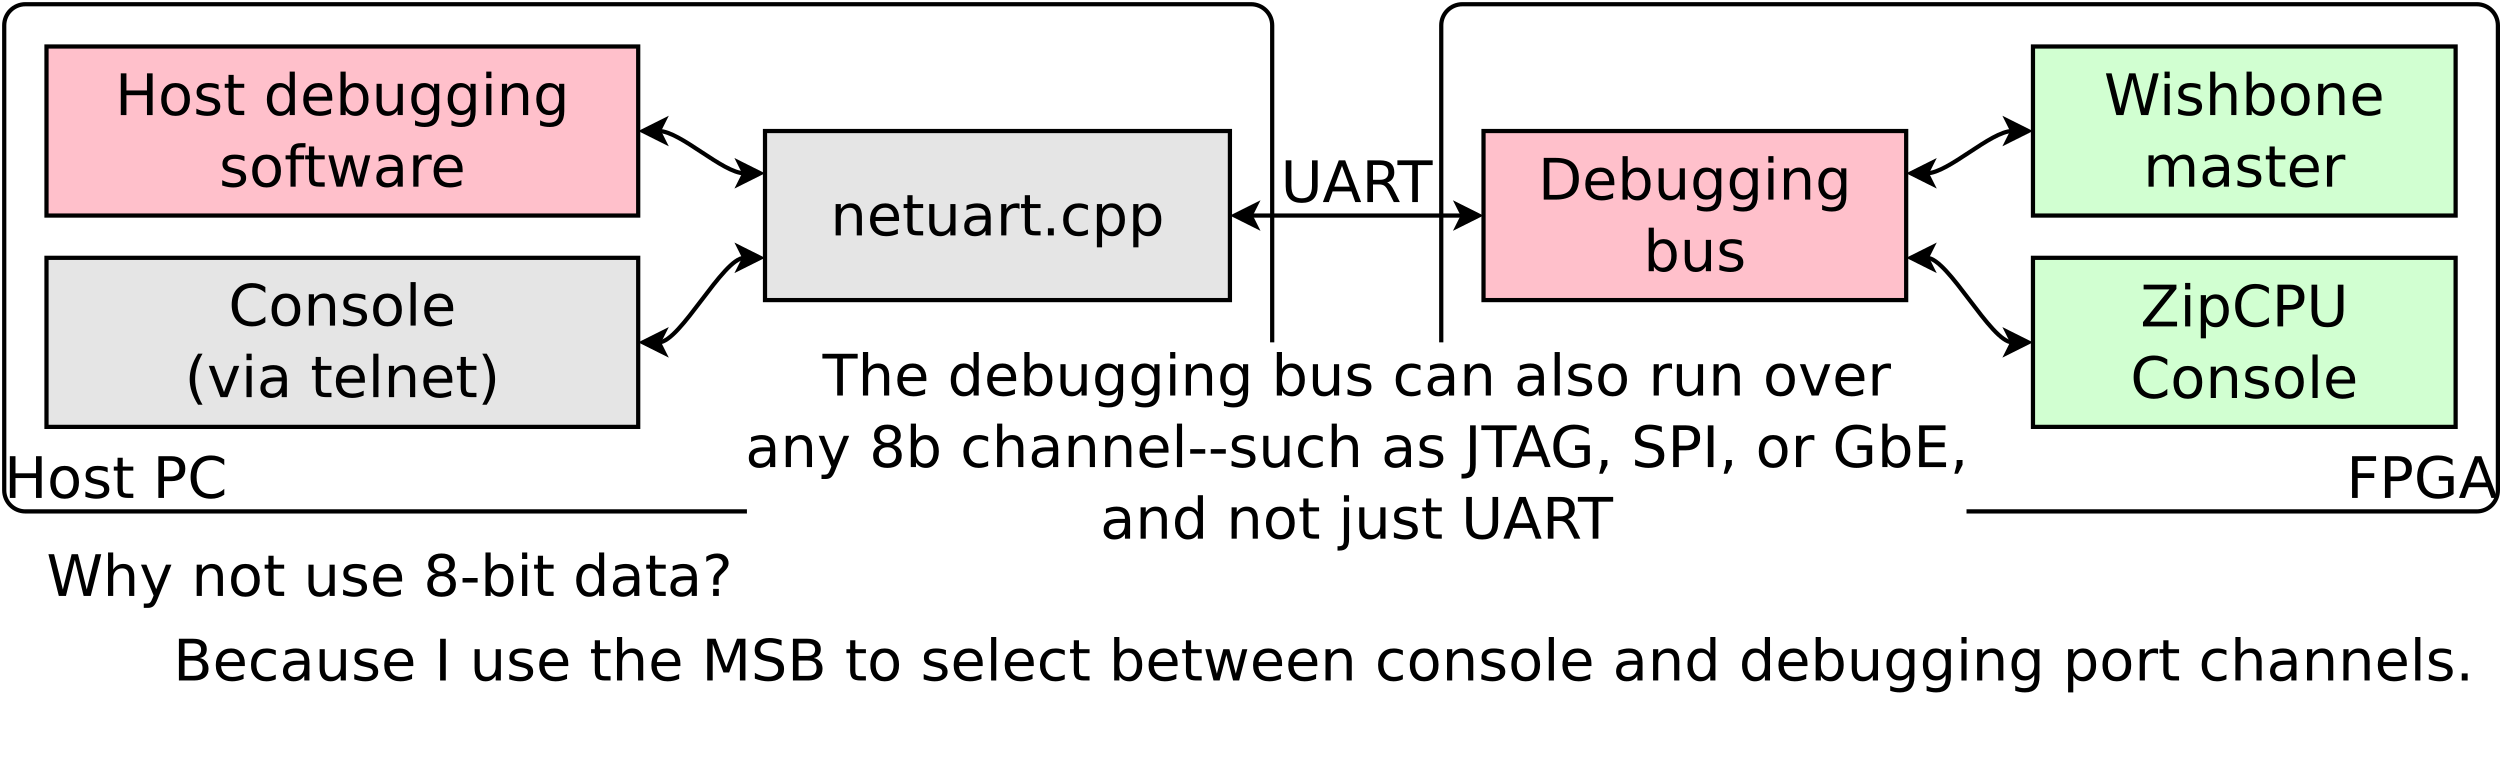 <?xml version="1.0" encoding="UTF-8"?>
<svg xmlns="http://www.w3.org/2000/svg" xmlns:xlink="http://www.w3.org/1999/xlink" width="1183pt" height="363pt" viewBox="0 0 1183 363" version="1.1">
<defs>
<g>
<symbol overflow="visible" id="glyph0-0">
<path style="stroke:none;" d="M 1.344 4.781 L 1.344 -19.109 L 14.891 -19.109 L 14.891 4.781 Z M 2.875 3.281 L 13.391 3.281 L 13.391 -17.578 L 2.875 -17.578 Z M 2.875 3.281 "/>
</symbol>
<symbol overflow="visible" id="glyph0-1">
<path style="stroke:none;" d="M 2.656 -19.75 L 5.328 -19.75 L 5.328 -11.656 L 15.047 -11.656 L 15.047 -19.75 L 17.719 -19.75 L 17.719 0 L 15.047 0 L 15.047 -9.406 L 5.328 -9.406 L 5.328 0 L 2.656 0 Z M 2.656 -19.75 "/>
</symbol>
<symbol overflow="visible" id="glyph0-2">
<path style="stroke:none;" d="M 8.297 -13.109 C 6.992 -13.109 5.961 -12.598 5.203 -11.578 C 4.441 -10.555 4.062 -9.16 4.062 -7.391 C 4.062 -5.617 4.438 -4.223 5.188 -3.203 C 5.945 -2.191 6.984 -1.688 8.297 -1.688 C 9.586 -1.688 10.613 -2.195 11.375 -3.219 C 12.133 -4.238 12.516 -5.629 12.516 -7.391 C 12.516 -9.148 12.133 -10.539 11.375 -11.562 C 10.613 -12.594 9.586 -13.109 8.297 -13.109 Z M 8.297 -15.172 C 10.41 -15.172 12.07 -14.484 13.281 -13.109 C 14.488 -11.734 15.094 -9.828 15.094 -7.391 C 15.094 -4.961 14.488 -3.055 13.281 -1.672 C 12.07 -0.297 10.41 0.391 8.297 0.391 C 6.172 0.391 4.504 -0.297 3.297 -1.672 C 2.098 -3.055 1.5 -4.961 1.5 -7.391 C 1.5 -9.828 2.098 -11.734 3.297 -13.109 C 4.504 -14.484 6.172 -15.172 8.297 -15.172 Z M 8.297 -15.172 "/>
</symbol>
<symbol overflow="visible" id="glyph0-3">
<path style="stroke:none;" d="M 12 -14.375 L 12 -12.078 C 11.312 -12.43 10.598 -12.695 9.859 -12.875 C 9.117 -13.051 8.348 -13.141 7.547 -13.141 C 6.336 -13.141 5.43 -12.953 4.828 -12.578 C 4.223 -12.211 3.922 -11.66 3.922 -10.922 C 3.922 -10.348 4.133 -9.898 4.562 -9.578 C 5 -9.266 5.875 -8.961 7.188 -8.672 L 8.016 -8.484 C 9.742 -8.109 10.973 -7.582 11.703 -6.906 C 12.43 -6.238 12.797 -5.301 12.797 -4.094 C 12.797 -2.719 12.25 -1.625 11.156 -0.812 C 10.07 -0.008 8.578 0.391 6.672 0.391 C 5.879 0.391 5.051 0.312 4.188 0.156 C 3.32 0 2.414 -0.234 1.469 -0.547 L 1.469 -3.062 C 2.363 -2.594 3.25 -2.238 4.125 -2 C 5 -1.77 5.863 -1.656 6.719 -1.656 C 7.863 -1.656 8.742 -1.848 9.359 -2.234 C 9.984 -2.629 10.297 -3.188 10.297 -3.906 C 10.297 -4.562 10.07 -5.066 9.625 -5.422 C 9.176 -5.773 8.195 -6.113 6.688 -6.438 L 5.844 -6.641 C 4.332 -6.961 3.242 -7.453 2.578 -8.109 C 1.91 -8.766 1.578 -9.664 1.578 -10.812 C 1.578 -12.207 2.066 -13.281 3.047 -14.031 C 4.035 -14.789 5.441 -15.172 7.266 -15.172 C 8.16 -15.172 9.004 -15.102 9.797 -14.969 C 10.598 -14.844 11.332 -14.645 12 -14.375 Z M 12 -14.375 "/>
</symbol>
<symbol overflow="visible" id="glyph0-4">
<path style="stroke:none;" d="M 4.969 -19.031 L 4.969 -14.812 L 9.969 -14.812 L 9.969 -12.922 L 4.969 -12.922 L 4.969 -4.875 C 4.969 -3.664 5.129 -2.891 5.453 -2.547 C 5.785 -2.203 6.457 -2.031 7.469 -2.031 L 9.969 -2.031 L 9.969 0 L 7.469 0 C 5.594 0 4.297 -0.348 3.578 -1.047 C 2.867 -1.754 2.516 -3.031 2.516 -4.875 L 2.516 -12.922 L 0.734 -12.922 L 0.734 -14.812 L 2.516 -14.812 L 2.516 -19.031 Z M 4.969 -19.031 "/>
</symbol>
<symbol overflow="visible" id="glyph0-5">
<path style="stroke:none;" d=""/>
</symbol>
<symbol overflow="visible" id="glyph0-6">
<path style="stroke:none;" d="M 12.297 -12.562 L 12.297 -20.578 L 14.734 -20.578 L 14.734 0 L 12.297 0 L 12.297 -2.219 C 11.785 -1.344 11.141 -0.688 10.359 -0.25 C 9.578 0.176 8.641 0.391 7.547 0.391 C 5.766 0.391 4.312 -0.32 3.188 -1.75 C 2.062 -3.188 1.5 -5.066 1.5 -7.391 C 1.5 -9.723 2.062 -11.602 3.188 -13.031 C 4.312 -14.457 5.766 -15.172 7.547 -15.172 C 8.641 -15.172 9.578 -14.957 10.359 -14.531 C 11.141 -14.102 11.785 -13.445 12.297 -12.562 Z M 4.016 -7.391 C 4.016 -5.598 4.379 -4.191 5.109 -3.172 C 5.848 -2.16 6.863 -1.656 8.156 -1.656 C 9.438 -1.656 10.445 -2.16 11.188 -3.172 C 11.926 -4.191 12.297 -5.598 12.297 -7.391 C 12.297 -9.18 11.926 -10.586 11.188 -11.609 C 10.445 -12.629 9.438 -13.141 8.156 -13.141 C 6.863 -13.141 5.848 -12.629 5.109 -11.609 C 4.379 -10.586 4.016 -9.18 4.016 -7.391 Z M 4.016 -7.391 "/>
</symbol>
<symbol overflow="visible" id="glyph0-7">
<path style="stroke:none;" d="M 15.234 -8.016 L 15.234 -6.828 L 4.031 -6.828 C 4.133 -5.148 4.641 -3.875 5.547 -3 C 6.453 -2.125 7.711 -1.688 9.328 -1.688 C 10.266 -1.688 11.172 -1.801 12.047 -2.031 C 12.922 -2.258 13.789 -2.602 14.656 -3.062 L 14.656 -0.75 C 13.781 -0.383 12.883 -0.102 11.969 0.094 C 11.051 0.289 10.125 0.391 9.188 0.391 C 6.82 0.391 4.945 -0.297 3.562 -1.672 C 2.188 -3.055 1.5 -4.922 1.5 -7.266 C 1.5 -9.691 2.148 -11.613 3.453 -13.031 C 4.766 -14.457 6.535 -15.172 8.766 -15.172 C 10.754 -15.172 12.328 -14.531 13.484 -13.25 C 14.648 -11.969 15.234 -10.223 15.234 -8.016 Z M 12.797 -8.734 C 12.773 -10.066 12.398 -11.129 11.672 -11.922 C 10.941 -12.711 9.977 -13.109 8.781 -13.109 C 7.426 -13.109 6.336 -12.723 5.516 -11.953 C 4.703 -11.191 4.234 -10.113 4.109 -8.719 Z M 12.797 -8.734 "/>
</symbol>
<symbol overflow="visible" id="glyph0-8">
<path style="stroke:none;" d="M 13.188 -7.391 C 13.188 -9.18 12.816 -10.586 12.078 -11.609 C 11.348 -12.629 10.336 -13.141 9.047 -13.141 C 7.766 -13.141 6.754 -12.629 6.016 -11.609 C 5.273 -10.586 4.906 -9.18 4.906 -7.391 C 4.906 -5.598 5.273 -4.191 6.016 -3.172 C 6.754 -2.16 7.766 -1.656 9.047 -1.656 C 10.336 -1.656 11.348 -2.16 12.078 -3.172 C 12.816 -4.191 13.188 -5.598 13.188 -7.391 Z M 4.906 -12.562 C 5.414 -13.445 6.062 -14.102 6.844 -14.531 C 7.625 -14.957 8.555 -15.172 9.641 -15.172 C 11.441 -15.172 12.906 -14.457 14.031 -13.031 C 15.156 -11.602 15.719 -9.723 15.719 -7.391 C 15.719 -5.066 15.156 -3.188 14.031 -1.75 C 12.906 -0.32 11.441 0.391 9.641 0.391 C 8.555 0.391 7.625 0.176 6.844 -0.25 C 6.062 -0.688 5.414 -1.344 4.906 -2.219 L 4.906 0 L 2.453 0 L 2.453 -20.578 L 4.906 -20.578 Z M 4.906 -12.562 "/>
</symbol>
<symbol overflow="visible" id="glyph0-9">
<path style="stroke:none;" d="M 2.297 -5.844 L 2.297 -14.812 L 4.734 -14.812 L 4.734 -5.938 C 4.734 -4.539 5.004 -3.488 5.547 -2.781 C 6.098 -2.082 6.922 -1.734 8.016 -1.734 C 9.328 -1.734 10.363 -2.148 11.125 -2.984 C 11.895 -3.828 12.281 -4.973 12.281 -6.422 L 12.281 -14.812 L 14.719 -14.812 L 14.719 0 L 12.281 0 L 12.281 -2.281 C 11.688 -1.375 11 -0.703 10.219 -0.266 C 9.438 0.172 8.531 0.391 7.5 0.391 C 5.801 0.391 4.508 -0.141 3.625 -1.203 C 2.738 -2.266 2.297 -3.812 2.297 -5.844 Z M 8.422 -15.172 Z M 8.422 -15.172 "/>
</symbol>
<symbol overflow="visible" id="glyph0-10">
<path style="stroke:none;" d="M 12.297 -7.578 C 12.297 -9.336 11.93 -10.703 11.203 -11.672 C 10.484 -12.648 9.469 -13.141 8.156 -13.141 C 6.844 -13.141 5.82 -12.648 5.094 -11.672 C 4.375 -10.703 4.016 -9.336 4.016 -7.578 C 4.016 -5.828 4.375 -4.461 5.094 -3.484 C 5.82 -2.516 6.844 -2.031 8.156 -2.031 C 9.469 -2.031 10.484 -2.516 11.203 -3.484 C 11.93 -4.461 12.297 -5.828 12.297 -7.578 Z M 14.734 -1.844 C 14.734 0.676 14.172 2.551 13.047 3.781 C 11.93 5.02 10.219 5.641 7.906 5.641 C 7.051 5.641 6.242 5.57 5.484 5.438 C 4.734 5.312 4 5.117 3.281 4.859 L 3.281 2.484 C 4 2.867 4.703 3.156 5.391 3.344 C 6.086 3.531 6.801 3.625 7.531 3.625 C 9.125 3.625 10.316 3.207 11.109 2.375 C 11.898 1.539 12.297 0.281 12.297 -1.406 L 12.297 -2.609 C 11.797 -1.734 11.148 -1.078 10.359 -0.641 C 9.578 -0.211 8.641 0 7.547 0 C 5.734 0 4.27 -0.691 3.156 -2.078 C 2.051 -3.461 1.5 -5.297 1.5 -7.578 C 1.5 -9.867 2.051 -11.707 3.156 -13.094 C 4.27 -14.477 5.734 -15.172 7.547 -15.172 C 8.641 -15.172 9.578 -14.953 10.359 -14.516 C 11.148 -14.086 11.797 -13.438 12.297 -12.562 L 12.297 -14.812 L 14.734 -14.812 Z M 14.734 -1.844 "/>
</symbol>
<symbol overflow="visible" id="glyph0-11">
<path style="stroke:none;" d="M 2.547 -14.812 L 4.984 -14.812 L 4.984 0 L 2.547 0 Z M 2.547 -20.578 L 4.984 -20.578 L 4.984 -17.5 L 2.547 -17.5 Z M 2.547 -20.578 "/>
</symbol>
<symbol overflow="visible" id="glyph0-12">
<path style="stroke:none;" d="M 14.875 -8.938 L 14.875 0 L 12.438 0 L 12.438 -8.859 C 12.438 -10.266 12.16 -11.316 11.609 -12.016 C 11.066 -12.711 10.25 -13.062 9.156 -13.062 C 7.844 -13.062 6.805 -12.641 6.047 -11.797 C 5.285 -10.961 4.906 -9.82 4.906 -8.375 L 4.906 0 L 2.453 0 L 2.453 -14.812 L 4.906 -14.812 L 4.906 -12.516 C 5.488 -13.398 6.176 -14.062 6.969 -14.5 C 7.758 -14.945 8.672 -15.172 9.703 -15.172 C 11.398 -15.172 12.688 -14.645 13.562 -13.594 C 14.438 -12.539 14.875 -10.988 14.875 -8.938 Z M 14.875 -8.938 "/>
</symbol>
<symbol overflow="visible" id="glyph0-13">
<path style="stroke:none;" d="M 10.047 -20.578 L 10.047 -18.562 L 7.719 -18.562 C 6.852 -18.562 6.25 -18.383 5.906 -18.031 C 5.562 -17.676 5.391 -17.039 5.391 -16.125 L 5.391 -14.812 L 9.406 -14.812 L 9.406 -12.922 L 5.391 -12.922 L 5.391 0 L 2.953 0 L 2.953 -12.922 L 0.625 -12.922 L 0.625 -14.812 L 2.953 -14.812 L 2.953 -15.844 C 2.953 -17.5 3.332 -18.703 4.094 -19.453 C 4.863 -20.203 6.082 -20.578 7.75 -20.578 Z M 10.047 -20.578 "/>
</symbol>
<symbol overflow="visible" id="glyph0-14">
<path style="stroke:none;" d="M 1.141 -14.812 L 3.578 -14.812 L 6.609 -3.25 L 9.641 -14.812 L 12.516 -14.812 L 15.562 -3.25 L 18.594 -14.812 L 21.016 -14.812 L 17.141 0 L 14.281 0 L 11.094 -12.141 L 7.891 0 L 5.016 0 Z M 1.141 -14.812 "/>
</symbol>
<symbol overflow="visible" id="glyph0-15">
<path style="stroke:none;" d="M 9.281 -7.453 C 7.32 -7.453 5.961 -7.223 5.203 -6.766 C 4.441 -6.316 4.062 -5.551 4.062 -4.469 C 4.062 -3.602 4.344 -2.914 4.906 -2.406 C 5.477 -1.906 6.254 -1.656 7.234 -1.656 C 8.586 -1.656 9.672 -2.133 10.484 -3.094 C 11.297 -4.051 11.703 -5.32 11.703 -6.906 L 11.703 -7.453 Z M 14.141 -8.453 L 14.141 0 L 11.703 0 L 11.703 -2.25 C 11.148 -1.352 10.457 -0.688 9.625 -0.25 C 8.801 0.176 7.789 0.391 6.594 0.391 C 5.07 0.391 3.863 -0.035 2.969 -0.891 C 2.07 -1.742 1.625 -2.883 1.625 -4.312 C 1.625 -5.977 2.18 -7.234 3.297 -8.078 C 4.41 -8.93 6.078 -9.359 8.297 -9.359 L 11.703 -9.359 L 11.703 -9.594 C 11.703 -10.707 11.332 -11.57 10.594 -12.188 C 9.863 -12.801 8.832 -13.109 7.5 -13.109 C 6.656 -13.109 5.832 -13.004 5.031 -12.797 C 4.227 -12.598 3.457 -12.297 2.719 -11.891 L 2.719 -14.141 C 3.602 -14.484 4.461 -14.738 5.297 -14.906 C 6.141 -15.082 6.957 -15.172 7.75 -15.172 C 9.895 -15.172 11.492 -14.613 12.547 -13.5 C 13.609 -12.395 14.141 -10.711 14.141 -8.453 Z M 14.141 -8.453 "/>
</symbol>
<symbol overflow="visible" id="glyph0-16">
<path style="stroke:none;" d="M 11.141 -12.547 C 10.867 -12.703 10.57 -12.816 10.25 -12.891 C 9.926 -12.961 9.57 -13 9.188 -13 C 7.812 -13 6.754 -12.551 6.016 -11.656 C 5.273 -10.758 4.906 -9.477 4.906 -7.812 L 4.906 0 L 2.453 0 L 2.453 -14.812 L 4.906 -14.812 L 4.906 -12.516 C 5.414 -13.41 6.082 -14.078 6.906 -14.516 C 7.727 -14.953 8.723 -15.172 9.891 -15.172 C 10.055 -15.172 10.238 -15.16 10.438 -15.141 C 10.645 -15.117 10.875 -15.086 11.125 -15.047 Z M 11.141 -12.547 "/>
</symbol>
<symbol overflow="visible" id="glyph0-17">
<path style="stroke:none;" d="M 17.453 -18.234 L 17.453 -15.406 C 16.547 -16.25 15.582 -16.875 14.562 -17.281 C 13.551 -17.695 12.473 -17.906 11.328 -17.906 C 9.066 -17.906 7.336 -17.211 6.141 -15.828 C 4.941 -14.453 4.344 -12.461 4.344 -9.859 C 4.344 -7.254 4.941 -5.258 6.141 -3.875 C 7.336 -2.5 9.066 -1.812 11.328 -1.812 C 12.473 -1.812 13.551 -2.02 14.562 -2.438 C 15.582 -2.852 16.547 -3.477 17.453 -4.312 L 17.453 -1.516 C 16.516 -0.879 15.52 -0.398 14.469 -0.078 C 13.426 0.234 12.328 0.391 11.172 0.391 C 8.18 0.391 5.82 -0.523 4.094 -2.359 C 2.375 -4.191 1.516 -6.691 1.516 -9.859 C 1.516 -13.035 2.375 -15.535 4.094 -17.359 C 5.82 -19.191 8.18 -20.109 11.172 -20.109 C 12.348 -20.109 13.457 -19.953 14.5 -19.641 C 15.551 -19.328 16.535 -18.859 17.453 -18.234 Z M 17.453 -18.234 "/>
</symbol>
<symbol overflow="visible" id="glyph0-18">
<path style="stroke:none;" d="M 2.547 -20.578 L 4.984 -20.578 L 4.984 0 L 2.547 0 Z M 2.547 -20.578 "/>
</symbol>
<symbol overflow="visible" id="glyph0-19">
<path style="stroke:none;" d="M 8.406 -20.562 C 7.219 -18.531 6.336 -16.52 5.766 -14.531 C 5.191 -12.551 4.906 -10.539 4.906 -8.5 C 4.906 -6.469 5.191 -4.453 5.766 -2.453 C 6.348 -0.453 7.227 1.555 8.406 3.578 L 6.281 3.578 C 4.957 1.504 3.969 -0.531 3.312 -2.531 C 2.656 -4.539 2.328 -6.531 2.328 -8.5 C 2.328 -10.469 2.648 -12.445 3.297 -14.438 C 3.953 -16.438 4.945 -18.477 6.281 -20.562 Z M 8.406 -20.562 "/>
</symbol>
<symbol overflow="visible" id="glyph0-20">
<path style="stroke:none;" d="M 0.812 -14.812 L 3.391 -14.812 L 8.016 -2.375 L 12.641 -14.812 L 15.234 -14.812 L 9.672 0 L 6.359 0 Z M 0.812 -14.812 "/>
</symbol>
<symbol overflow="visible" id="glyph0-21">
<path style="stroke:none;" d="M 2.172 -20.562 L 4.281 -20.562 C 5.602 -18.477 6.594 -16.438 7.25 -14.438 C 7.906 -12.445 8.234 -10.469 8.234 -8.5 C 8.234 -6.531 7.906 -4.539 7.25 -2.531 C 6.594 -0.531 5.602 1.504 4.281 3.578 L 2.172 3.578 C 3.336 1.555 4.207 -0.453 4.781 -2.453 C 5.363 -4.453 5.656 -6.469 5.656 -8.5 C 5.656 -10.539 5.363 -12.551 4.781 -14.531 C 4.207 -16.52 3.336 -18.531 2.172 -20.562 Z M 2.172 -20.562 "/>
</symbol>
<symbol overflow="visible" id="glyph0-22">
<path style="stroke:none;" d="M 2.891 -3.359 L 5.688 -3.359 L 5.688 0 L 2.891 0 Z M 2.891 -3.359 "/>
</symbol>
<symbol overflow="visible" id="glyph0-23">
<path style="stroke:none;" d="M 13.219 -14.25 L 13.219 -11.969 C 12.531 -12.352 11.836 -12.641 11.141 -12.828 C 10.453 -13.016 9.754 -13.109 9.047 -13.109 C 7.473 -13.109 6.25 -12.609 5.375 -11.609 C 4.5 -10.609 4.062 -9.203 4.062 -7.391 C 4.062 -5.586 4.5 -4.188 5.375 -3.188 C 6.25 -2.188 7.473 -1.688 9.047 -1.688 C 9.754 -1.688 10.453 -1.781 11.141 -1.969 C 11.836 -2.156 12.531 -2.438 13.219 -2.812 L 13.219 -0.562 C 12.539 -0.25 11.836 -0.016 11.109 0.141 C 10.379 0.305 9.602 0.391 8.781 0.391 C 6.551 0.391 4.781 -0.312 3.469 -1.719 C 2.156 -3.125 1.5 -5.016 1.5 -7.391 C 1.5 -9.805 2.16 -11.707 3.484 -13.094 C 4.816 -14.477 6.633 -15.172 8.938 -15.172 C 9.688 -15.172 10.414 -15.094 11.125 -14.938 C 11.844 -14.789 12.539 -14.562 13.219 -14.25 Z M 13.219 -14.25 "/>
</symbol>
<symbol overflow="visible" id="glyph0-24">
<path style="stroke:none;" d="M 4.906 -2.219 L 4.906 5.641 L 2.453 5.641 L 2.453 -14.812 L 4.906 -14.812 L 4.906 -12.562 C 5.414 -13.445 6.062 -14.102 6.844 -14.531 C 7.625 -14.957 8.555 -15.172 9.641 -15.172 C 11.441 -15.172 12.906 -14.457 14.031 -13.031 C 15.156 -11.602 15.719 -9.723 15.719 -7.391 C 15.719 -5.066 15.156 -3.188 14.031 -1.75 C 12.906 -0.32 11.441 0.391 9.641 0.391 C 8.555 0.391 7.625 0.176 6.844 -0.25 C 6.062 -0.688 5.414 -1.344 4.906 -2.219 Z M 13.188 -7.391 C 13.188 -9.18 12.816 -10.586 12.078 -11.609 C 11.348 -12.629 10.336 -13.141 9.047 -13.141 C 7.766 -13.141 6.754 -12.629 6.016 -11.609 C 5.273 -10.586 4.906 -9.18 4.906 -7.391 C 4.906 -5.598 5.273 -4.191 6.016 -3.172 C 6.754 -2.16 7.766 -1.656 9.047 -1.656 C 10.336 -1.656 11.348 -2.16 12.078 -3.172 C 12.816 -4.191 13.188 -5.598 13.188 -7.391 Z M 13.188 -7.391 "/>
</symbol>
<symbol overflow="visible" id="glyph0-25">
<path style="stroke:none;" d="M 5.328 -17.562 L 5.328 -2.203 L 8.562 -2.203 C 11.281 -2.203 13.27 -2.816 14.531 -4.047 C 15.801 -5.285 16.438 -7.234 16.438 -9.891 C 16.438 -12.535 15.801 -14.473 14.531 -15.703 C 13.27 -16.941 11.281 -17.562 8.562 -17.562 Z M 2.656 -19.75 L 8.156 -19.75 C 11.977 -19.75 14.785 -18.953 16.578 -17.359 C 18.367 -15.766 19.266 -13.273 19.266 -9.891 C 19.266 -6.484 18.363 -3.984 16.562 -2.391 C 14.758 -0.797 11.957 0 8.156 0 L 2.656 0 Z M 2.656 -19.75 "/>
</symbol>
<symbol overflow="visible" id="glyph0-26">
<path style="stroke:none;" d="M 0.906 -19.75 L 3.594 -19.75 L 7.75 -3.062 L 11.891 -19.75 L 14.891 -19.75 L 19.047 -3.062 L 23.188 -19.75 L 25.906 -19.75 L 20.938 0 L 17.578 0 L 13.422 -17.141 L 9.203 0 L 5.844 0 Z M 0.906 -19.75 "/>
</symbol>
<symbol overflow="visible" id="glyph0-27">
<path style="stroke:none;" d="M 14.875 -8.938 L 14.875 0 L 12.438 0 L 12.438 -8.859 C 12.438 -10.266 12.16 -11.316 11.609 -12.016 C 11.066 -12.711 10.25 -13.062 9.156 -13.062 C 7.844 -13.062 6.805 -12.641 6.047 -11.797 C 5.285 -10.961 4.906 -9.82 4.906 -8.375 L 4.906 0 L 2.453 0 L 2.453 -20.578 L 4.906 -20.578 L 4.906 -12.516 C 5.488 -13.398 6.176 -14.062 6.969 -14.5 C 7.758 -14.945 8.672 -15.172 9.703 -15.172 C 11.398 -15.172 12.688 -14.645 13.562 -13.594 C 14.438 -12.539 14.875 -10.988 14.875 -8.938 Z M 14.875 -8.938 "/>
</symbol>
<symbol overflow="visible" id="glyph0-28">
<path style="stroke:none;" d="M 14.094 -11.969 C 14.695 -13.062 15.422 -13.867 16.266 -14.391 C 17.117 -14.91 18.117 -15.172 19.266 -15.172 C 20.805 -15.172 21.992 -14.629 22.828 -13.547 C 23.672 -12.473 24.094 -10.938 24.094 -8.938 L 24.094 0 L 21.641 0 L 21.641 -8.859 C 21.641 -10.285 21.391 -11.344 20.891 -12.031 C 20.391 -12.719 19.625 -13.062 18.594 -13.062 C 17.332 -13.062 16.332 -12.641 15.594 -11.797 C 14.863 -10.961 14.5 -9.82 14.5 -8.375 L 14.5 0 L 12.047 0 L 12.047 -8.859 C 12.047 -10.285 11.797 -11.344 11.297 -12.031 C 10.797 -12.719 10.02 -13.062 8.969 -13.062 C 7.727 -13.062 6.738 -12.641 6 -11.797 C 5.27 -10.953 4.906 -9.812 4.906 -8.375 L 4.906 0 L 2.453 0 L 2.453 -14.812 L 4.906 -14.812 L 4.906 -12.516 C 5.457 -13.422 6.117 -14.086 6.891 -14.516 C 7.672 -14.953 8.598 -15.172 9.672 -15.172 C 10.742 -15.172 11.656 -14.895 12.406 -14.344 C 13.164 -13.801 13.727 -13.008 14.094 -11.969 Z M 14.094 -11.969 "/>
</symbol>
<symbol overflow="visible" id="glyph0-29">
<path style="stroke:none;" d="M 1.516 -19.75 L 17.047 -19.75 L 17.047 -17.719 L 4.547 -2.25 L 17.344 -2.25 L 17.344 0 L 1.219 0 L 1.219 -2.031 L 13.703 -17.5 L 1.516 -17.5 Z M 1.516 -19.75 "/>
</symbol>
<symbol overflow="visible" id="glyph0-30">
<path style="stroke:none;" d="M 5.328 -17.562 L 5.328 -10.141 L 8.688 -10.141 C 9.938 -10.141 10.898 -10.457 11.578 -11.094 C 12.254 -11.738 12.594 -12.656 12.594 -13.844 C 12.594 -15.031 12.254 -15.945 11.578 -16.594 C 10.898 -17.238 9.938 -17.562 8.688 -17.562 Z M 2.656 -19.75 L 8.688 -19.75 C 10.906 -19.75 12.578 -19.25 13.703 -18.25 C 14.836 -17.25 15.406 -15.781 15.406 -13.844 C 15.406 -11.895 14.836 -10.422 13.703 -9.422 C 12.578 -8.43 10.906 -7.938 8.688 -7.938 L 5.328 -7.938 L 5.328 0 L 2.656 0 Z M 2.656 -19.75 "/>
</symbol>
<symbol overflow="visible" id="glyph0-31">
<path style="stroke:none;" d="M 2.359 -19.75 L 5.047 -19.75 L 5.047 -7.75 C 5.047 -5.633 5.426 -4.109 6.188 -3.172 C 6.957 -2.242 8.203 -1.781 9.922 -1.781 C 11.629 -1.781 12.867 -2.242 13.641 -3.172 C 14.41 -4.109 14.797 -5.633 14.797 -7.75 L 14.797 -19.75 L 17.469 -19.75 L 17.469 -7.422 C 17.469 -4.848 16.832 -2.898 15.562 -1.578 C 14.289 -0.266 12.41 0.391 9.922 0.391 C 7.422 0.391 5.535 -0.266 4.266 -1.578 C 2.992 -2.898 2.359 -4.848 2.359 -7.422 Z M 2.359 -19.75 "/>
</symbol>
<symbol overflow="visible" id="glyph0-32">
<path style="stroke:none;" d="M 8.719 1.375 C 8.031 3.133 7.359 4.285 6.703 4.828 C 6.055 5.367 5.188 5.641 4.094 5.641 L 2.141 5.641 L 2.141 3.594 L 3.578 3.594 C 4.242 3.594 4.758 3.43 5.125 3.109 C 5.5 2.797 5.91 2.051 6.359 0.875 L 6.797 -0.234 L 0.812 -14.812 L 3.391 -14.812 L 8.016 -3.234 L 12.641 -14.812 L 15.234 -14.812 Z M 8.719 1.375 "/>
</symbol>
<symbol overflow="visible" id="glyph0-33">
<path style="stroke:none;" d="M 8.609 -9.375 C 7.336 -9.375 6.336 -9.035 5.609 -8.359 C 4.891 -7.68 4.531 -6.75 4.531 -5.562 C 4.531 -4.363 4.891 -3.426 5.609 -2.75 C 6.336 -2.07 7.336 -1.734 8.609 -1.734 C 9.879 -1.734 10.879 -2.07 11.609 -2.75 C 12.348 -3.438 12.719 -4.375 12.719 -5.562 C 12.719 -6.75 12.352 -7.68 11.625 -8.359 C 10.895 -9.035 9.891 -9.375 8.609 -9.375 Z M 5.938 -10.516 C 4.789 -10.797 3.895 -11.328 3.25 -12.109 C 2.613 -12.898 2.297 -13.859 2.297 -14.984 C 2.297 -16.566 2.859 -17.816 3.984 -18.734 C 5.109 -19.648 6.648 -20.109 8.609 -20.109 C 10.578 -20.109 12.117 -19.648 13.234 -18.734 C 14.359 -17.816 14.922 -16.566 14.922 -14.984 C 14.922 -13.859 14.598 -12.898 13.953 -12.109 C 13.316 -11.328 12.43 -10.797 11.297 -10.516 C 12.586 -10.211 13.594 -9.625 14.312 -8.75 C 15.031 -7.883 15.391 -6.82 15.391 -5.562 C 15.391 -3.645 14.801 -2.172 13.625 -1.141 C 12.457 -0.117 10.785 0.391 8.609 0.391 C 6.43 0.391 4.758 -0.117 3.594 -1.141 C 2.426 -2.172 1.844 -3.645 1.844 -5.562 C 1.844 -6.82 2.203 -7.883 2.922 -8.75 C 3.648 -9.625 4.656 -10.211 5.938 -10.516 Z M 4.969 -14.734 C 4.969 -13.711 5.285 -12.914 5.922 -12.344 C 6.555 -11.77 7.453 -11.484 8.609 -11.484 C 9.754 -11.484 10.648 -11.77 11.297 -12.344 C 11.953 -12.914 12.281 -13.711 12.281 -14.734 C 12.281 -15.754 11.953 -16.551 11.297 -17.125 C 10.648 -17.695 9.754 -17.984 8.609 -17.984 C 7.453 -17.984 6.555 -17.695 5.922 -17.125 C 5.285 -16.551 4.969 -15.754 4.969 -14.734 Z M 4.969 -14.734 "/>
</symbol>
<symbol overflow="visible" id="glyph0-34">
<path style="stroke:none;" d="M 1.328 -8.5 L 8.453 -8.5 L 8.453 -6.344 L 1.328 -6.344 Z M 1.328 -8.5 "/>
</symbol>
<symbol overflow="visible" id="glyph0-35">
<path style="stroke:none;" d="M 5.172 -3.359 L 7.859 -3.359 L 7.859 0 L 5.172 0 Z M 7.781 -5.312 L 5.25 -5.312 L 5.25 -7.344 C 5.25 -8.227 5.375 -8.957 5.625 -9.531 C 5.875 -10.102 6.395 -10.77 7.188 -11.531 L 8.375 -12.719 C 8.875 -13.188 9.234 -13.625 9.453 -14.031 C 9.68 -14.445 9.797 -14.875 9.797 -15.312 C 9.797 -16.094 9.504 -16.723 8.922 -17.203 C 8.348 -17.691 7.586 -17.938 6.641 -17.938 C 5.941 -17.938 5.195 -17.781 4.406 -17.469 C 3.625 -17.164 2.801 -16.719 1.938 -16.125 L 1.938 -18.609 C 2.77 -19.117 3.609 -19.492 4.453 -19.734 C 5.305 -19.984 6.191 -20.109 7.109 -20.109 C 8.723 -20.109 10.02 -19.68 11 -18.828 C 11.988 -17.973 12.484 -16.844 12.484 -15.438 C 12.484 -14.77 12.32 -14.133 12 -13.531 C 11.688 -12.926 11.133 -12.242 10.344 -11.484 L 9.188 -10.344 C 8.77 -9.926 8.473 -9.598 8.297 -9.359 C 8.129 -9.129 8.008 -8.906 7.938 -8.688 C 7.883 -8.5 7.844 -8.273 7.812 -8.016 C 7.789 -7.754 7.781 -7.395 7.781 -6.938 Z M 7.781 -5.312 "/>
</symbol>
<symbol overflow="visible" id="glyph0-36">
<path style="stroke:none;" d="M 5.328 -9.438 L 5.328 -2.203 L 9.625 -2.203 C 11.062 -2.203 12.125 -2.5 12.812 -3.094 C 13.5 -3.688 13.844 -4.598 13.844 -5.828 C 13.844 -7.055 13.5 -7.961 12.812 -8.547 C 12.125 -9.141 11.062 -9.438 9.625 -9.438 Z M 5.328 -17.562 L 5.328 -11.609 L 9.281 -11.609 C 10.594 -11.609 11.566 -11.852 12.203 -12.344 C 12.836 -12.832 13.156 -13.578 13.156 -14.578 C 13.156 -15.578 12.836 -16.32 12.203 -16.812 C 11.566 -17.312 10.594 -17.562 9.281 -17.562 Z M 2.656 -19.75 L 9.484 -19.75 C 11.523 -19.75 13.094 -19.328 14.188 -18.484 C 15.289 -17.641 15.844 -16.438 15.844 -14.875 C 15.844 -13.664 15.562 -12.703 15 -11.984 C 14.438 -11.273 13.609 -10.832 12.516 -10.656 C 13.828 -10.363 14.848 -9.77 15.578 -8.875 C 16.305 -7.988 16.672 -6.875 16.672 -5.531 C 16.672 -3.77 16.07 -2.406 14.875 -1.438 C 13.676 -0.477 11.969 0 9.75 0 L 2.656 0 Z M 2.656 -19.75 "/>
</symbol>
<symbol overflow="visible" id="glyph0-37">
<path style="stroke:none;" d="M 2.656 -19.75 L 5.328 -19.75 L 5.328 0 L 2.656 0 Z M 2.656 -19.75 "/>
</symbol>
<symbol overflow="visible" id="glyph0-38">
<path style="stroke:none;" d="M 2.656 -19.75 L 6.641 -19.75 L 11.688 -6.312 L 16.75 -19.75 L 20.734 -19.75 L 20.734 0 L 18.125 0 L 18.125 -17.344 L 13.031 -3.797 L 10.344 -3.797 L 5.25 -17.344 L 5.25 0 L 2.656 0 Z M 2.656 -19.75 "/>
</symbol>
<symbol overflow="visible" id="glyph0-39">
<path style="stroke:none;" d="M 14.5 -19.109 L 14.5 -16.5 C 13.488 -16.977 12.531 -17.336 11.625 -17.578 C 10.727 -17.816 9.859 -17.938 9.016 -17.938 C 7.566 -17.938 6.445 -17.656 5.656 -17.094 C 4.863 -16.531 4.469 -15.727 4.469 -14.688 C 4.469 -13.812 4.727 -13.148 5.25 -12.703 C 5.781 -12.254 6.773 -11.895 8.234 -11.625 L 9.859 -11.297 C 11.848 -10.922 13.316 -10.254 14.266 -9.297 C 15.211 -8.336 15.688 -7.055 15.688 -5.453 C 15.688 -3.535 15.047 -2.082 13.766 -1.094 C 12.484 -0.102 10.602 0.391 8.125 0.391 C 7.188 0.391 6.191 0.281 5.141 0.062 C 4.086 -0.145 2.992 -0.457 1.859 -0.875 L 1.859 -3.625 C 2.953 -3.02 4.016 -2.562 5.047 -2.25 C 6.086 -1.938 7.113 -1.781 8.125 -1.781 C 9.645 -1.781 10.82 -2.078 11.656 -2.672 C 12.488 -3.273 12.906 -4.133 12.906 -5.25 C 12.906 -6.219 12.602 -6.973 12 -7.516 C 11.406 -8.066 10.43 -8.484 9.078 -8.766 L 7.453 -9.078 C 5.453 -9.473 4.004 -10.094 3.109 -10.938 C 2.223 -11.781 1.781 -12.957 1.781 -14.469 C 1.781 -16.219 2.395 -17.594 3.625 -18.594 C 4.863 -19.602 6.562 -20.109 8.719 -20.109 C 9.645 -20.109 10.586 -20.023 11.547 -19.859 C 12.504 -19.691 13.488 -19.441 14.5 -19.109 Z M 14.5 -19.109 "/>
</symbol>
<symbol overflow="visible" id="glyph0-40">
<path style="stroke:none;" d="M 9.266 -17.125 L 5.641 -7.297 L 12.906 -7.297 Z M 7.75 -19.75 L 10.781 -19.75 L 18.312 0 L 15.531 0 L 13.734 -5.062 L 4.828 -5.062 L 3.031 0 L 0.219 0 Z M 7.75 -19.75 "/>
</symbol>
<symbol overflow="visible" id="glyph0-41">
<path style="stroke:none;" d="M 12.031 -9.266 C 12.602 -9.066 13.16 -8.648 13.703 -8.016 C 14.242 -7.379 14.785 -6.504 15.328 -5.391 L 18.047 0 L 15.172 0 L 12.641 -5.062 C 11.992 -6.383 11.363 -7.258 10.75 -7.688 C 10.133 -8.125 9.297 -8.344 8.234 -8.344 L 5.328 -8.344 L 5.328 0 L 2.656 0 L 2.656 -19.75 L 8.688 -19.75 C 10.945 -19.75 12.629 -19.273 13.734 -18.328 C 14.848 -17.391 15.406 -15.969 15.406 -14.062 C 15.406 -12.82 15.113 -11.789 14.531 -10.969 C 13.957 -10.145 13.125 -9.578 12.031 -9.266 Z M 5.328 -17.562 L 5.328 -10.547 L 8.688 -10.547 C 9.977 -10.547 10.953 -10.844 11.609 -11.438 C 12.266 -12.031 12.594 -12.906 12.594 -14.062 C 12.594 -15.219 12.266 -16.086 11.609 -16.672 C 10.953 -17.266 9.977 -17.562 8.688 -17.562 Z M 5.328 -17.562 "/>
</symbol>
<symbol overflow="visible" id="glyph0-42">
<path style="stroke:none;" d="M -0.078 -19.75 L 16.625 -19.75 L 16.625 -17.5 L 9.625 -17.5 L 9.625 0 L 6.938 0 L 6.938 -17.5 L -0.078 -17.5 Z M -0.078 -19.75 "/>
</symbol>
<symbol overflow="visible" id="glyph0-43">
<path style="stroke:none;" d="M 2.656 -19.75 L 5.328 -19.75 L 5.328 -1.375 C 5.328 1.008 4.875 2.738 3.969 3.812 C 3.07 4.883 1.617 5.422 -0.391 5.422 L -1.406 5.422 L -1.406 3.172 L -0.562 3.172 C 0.613 3.172 1.441 2.836 1.922 2.172 C 2.41 1.516 2.656 0.332 2.656 -1.375 Z M 2.656 -19.75 "/>
</symbol>
<symbol overflow="visible" id="glyph0-44">
<path style="stroke:none;" d="M 16.125 -2.812 L 16.125 -8.125 L 11.766 -8.125 L 11.766 -10.312 L 18.766 -10.312 L 18.766 -1.844 C 17.734 -1.102 16.598 -0.547 15.359 -0.172 C 14.117 0.203 12.789 0.391 11.375 0.391 C 8.289 0.391 5.875 -0.508 4.125 -2.312 C 2.383 -4.125 1.516 -6.641 1.516 -9.859 C 1.516 -13.086 2.383 -15.602 4.125 -17.406 C 5.875 -19.207 8.289 -20.109 11.375 -20.109 C 12.664 -20.109 13.891 -19.945 15.047 -19.625 C 16.203 -19.312 17.27 -18.848 18.25 -18.234 L 18.25 -15.391 C 17.27 -16.223 16.223 -16.848 15.109 -17.266 C 13.992 -17.691 12.828 -17.906 11.609 -17.906 C 9.191 -17.906 7.375 -17.227 6.156 -15.875 C 4.945 -14.531 4.344 -12.523 4.344 -9.859 C 4.344 -7.191 4.945 -5.18 6.156 -3.828 C 7.375 -2.484 9.191 -1.812 11.609 -1.812 C 12.547 -1.812 13.383 -1.891 14.125 -2.047 C 14.863 -2.211 15.531 -2.469 16.125 -2.812 Z M 16.125 -2.812 "/>
</symbol>
<symbol overflow="visible" id="glyph0-45">
<path style="stroke:none;" d="M 3.172 -3.359 L 5.969 -3.359 L 5.969 -1.078 L 3.797 3.156 L 2.094 3.156 L 3.172 -1.078 Z M 3.172 -3.359 "/>
</symbol>
<symbol overflow="visible" id="glyph0-46">
<path style="stroke:none;" d="M 2.656 -19.75 L 15.141 -19.75 L 15.141 -17.5 L 5.328 -17.5 L 5.328 -11.656 L 14.734 -11.656 L 14.734 -9.406 L 5.328 -9.406 L 5.328 -2.25 L 15.391 -2.25 L 15.391 0 L 2.656 0 Z M 2.656 -19.75 "/>
</symbol>
<symbol overflow="visible" id="glyph0-47">
<path style="stroke:none;" d="M 2.547 -14.812 L 4.984 -14.812 L 4.984 0.266 C 4.984 2.148 4.625 3.516 3.906 4.359 C 3.188 5.211 2.031 5.641 0.438 5.641 L -0.484 5.641 L -0.484 3.578 L 0.156 3.578 C 1.082 3.578 1.711 3.359 2.047 2.922 C 2.379 2.492 2.547 1.609 2.547 0.266 Z M 2.547 -20.578 L 4.984 -20.578 L 4.984 -17.5 L 2.547 -17.5 Z M 2.547 -20.578 "/>
</symbol>
<symbol overflow="visible" id="glyph0-48">
<path style="stroke:none;" d="M 2.656 -19.75 L 14.016 -19.75 L 14.016 -17.5 L 5.328 -17.5 L 5.328 -11.688 L 13.156 -11.688 L 13.156 -9.438 L 5.328 -9.438 L 5.328 0 L 2.656 0 Z M 2.656 -19.75 "/>
</symbol>
</g>
</defs>
<g id="surface287204">
<rect x="0" y="0" width="1183" height="363" style="fill:rgb(100%,100%,100%);fill-opacity:1;stroke:none;"/>
<path style="fill-rule:evenodd;fill:rgb(100%,100%,100%);fill-opacity:1;stroke-width:0.1;stroke-linecap:butt;stroke-linejoin:miter;stroke:rgb(100%,100%,100%);stroke-opacity:1;stroke-miterlimit:10;" d="M 1 1 L 60 1 L 60 19 L 1 19 Z M 1 1 " transform="matrix(20,0,0,20,-18,-18)"/>
<path style="fill-rule:evenodd;fill:rgb(100%,100%,100%);fill-opacity:1;stroke-width:0.1;stroke-linecap:butt;stroke-linejoin:round;stroke:rgb(0%,0%,0%);stroke-opacity:1;stroke-miterlimit:10;" d="M 1.5 1 C 1.224 1 1 1.224 1 1.5 L 1 12.5 C 1 12.776 1.224 13 1.5 13 L 30.5 13 C 30.776 13 31 12.776 31 12.5 L 31 1.5 C 31 1.224 30.776 1 30.5 1 Z M 1.5 1 " transform="matrix(20,0,0,20,-18,-18)"/>
<path style="fill-rule:evenodd;fill:rgb(100%,100%,100%);fill-opacity:1;stroke-width:0.1;stroke-linecap:butt;stroke-linejoin:round;stroke:rgb(0%,0%,0%);stroke-opacity:1;stroke-miterlimit:10;" d="M 35.5 1 C 35.224 1 35 1.224 35 1.5 L 35 12.5 C 35 12.776 35.224 13 35.5 13 L 59.5 13 C 59.776 13 60 12.776 60 12.5 L 60 1.5 C 60 1.224 59.776 1 59.5 1 Z M 35.5 1 " transform="matrix(20,0,0,20,-18,-18)"/>
<path style="fill-rule:evenodd;fill:rgb(89.804%,89.804%,89.804%);fill-opacity:1;stroke-width:0.1;stroke-linecap:butt;stroke-linejoin:miter;stroke:rgb(0%,0%,0%);stroke-opacity:1;stroke-miterlimit:10;" d="M 19 4 L 30 4 L 30 8 L 19 8 Z M 19 4 " transform="matrix(20,0,0,20,-18,-18)"/>
<path style="fill-rule:evenodd;fill:rgb(100%,75.294%,79.608%);fill-opacity:1;stroke-width:0.1;stroke-linecap:butt;stroke-linejoin:miter;stroke:rgb(0%,0%,0%);stroke-opacity:1;stroke-miterlimit:10;" d="M 2 2 L 16 2 L 16 6 L 2 6 Z M 2 2 " transform="matrix(20,0,0,20,-18,-18)"/>
<g style="fill:rgb(0%,0%,0%);fill-opacity:1;">
  <use xlink:href="#glyph0-1" x="54.5" y="54.457"/>
  <use xlink:href="#glyph0-2" x="74.778" y="54.457"/>
  <use xlink:href="#glyph0-3" x="91.444" y="54.457"/>
  <use xlink:href="#glyph0-4" x="105.611" y="54.457"/>
  <use xlink:href="#glyph0-5" x="116.167" y="54.457"/>
  <use xlink:href="#glyph0-6" x="124.778" y="54.457"/>
  <use xlink:href="#glyph0-7" x="142" y="54.457"/>
  <use xlink:href="#glyph0-8" x="158.667" y="54.457"/>
  <use xlink:href="#glyph0-9" x="175.889" y="54.457"/>
  <use xlink:href="#glyph0-10" x="193.111" y="54.457"/>
  <use xlink:href="#glyph0-10" x="210.333" y="54.457"/>
  <use xlink:href="#glyph0-11" x="227.556" y="54.457"/>
  <use xlink:href="#glyph0-12" x="235.056" y="54.457"/>
  <use xlink:href="#glyph0-10" x="252.278" y="54.457"/>
</g>
<g style="fill:rgb(0%,0%,0%);fill-opacity:1;">
  <use xlink:href="#glyph0-3" x="103.68" y="88.324"/>
  <use xlink:href="#glyph0-2" x="117.846" y="88.324"/>
  <use xlink:href="#glyph0-13" x="134.513" y="88.324"/>
  <use xlink:href="#glyph0-4" x="143.68" y="88.324"/>
  <use xlink:href="#glyph0-14" x="154.235" y="88.324"/>
  <use xlink:href="#glyph0-15" x="176.457" y="88.324"/>
  <use xlink:href="#glyph0-16" x="193.124" y="88.324"/>
  <use xlink:href="#glyph0-7" x="203.68" y="88.324"/>
</g>
<path style="fill-rule:evenodd;fill:rgb(89.804%,89.804%,89.804%);fill-opacity:1;stroke-width:0.1;stroke-linecap:butt;stroke-linejoin:miter;stroke:rgb(0%,0%,0%);stroke-opacity:1;stroke-miterlimit:10;" d="M 2 7 L 16 7 L 16 11 L 2 11 Z M 2 7 " transform="matrix(20,0,0,20,-18,-18)"/>
<g style="fill:rgb(0%,0%,0%);fill-opacity:1;">
  <use xlink:href="#glyph0-17" x="108.113" y="154.062"/>
  <use xlink:href="#glyph0-2" x="127.002" y="154.062"/>
  <use xlink:href="#glyph0-12" x="143.669" y="154.062"/>
  <use xlink:href="#glyph0-3" x="160.891" y="154.062"/>
  <use xlink:href="#glyph0-2" x="175.058" y="154.062"/>
  <use xlink:href="#glyph0-18" x="191.724" y="154.062"/>
  <use xlink:href="#glyph0-7" x="199.224" y="154.062"/>
</g>
<g style="fill:rgb(0%,0%,0%);fill-opacity:1;">
  <use xlink:href="#glyph0-19" x="87.43" y="187.929"/>
  <use xlink:href="#glyph0-20" x="97.985" y="187.929"/>
  <use xlink:href="#glyph0-11" x="114.096" y="187.929"/>
  <use xlink:href="#glyph0-15" x="121.596" y="187.929"/>
  <use xlink:href="#glyph0-5" x="138.263" y="187.929"/>
  <use xlink:href="#glyph0-4" x="146.874" y="187.929"/>
  <use xlink:href="#glyph0-7" x="157.43" y="187.929"/>
  <use xlink:href="#glyph0-18" x="174.096" y="187.929"/>
  <use xlink:href="#glyph0-12" x="181.596" y="187.929"/>
  <use xlink:href="#glyph0-7" x="198.819" y="187.929"/>
  <use xlink:href="#glyph0-4" x="215.485" y="187.929"/>
  <use xlink:href="#glyph0-21" x="226.041" y="187.929"/>
</g>
<g style="fill:rgb(0%,0%,0%);fill-opacity:1;">
  <use xlink:href="#glyph0-12" x="392.977" y="111.39"/>
  <use xlink:href="#glyph0-7" x="410.199" y="111.39"/>
  <use xlink:href="#glyph0-4" x="426.865" y="111.39"/>
  <use xlink:href="#glyph0-9" x="437.421" y="111.39"/>
  <use xlink:href="#glyph0-15" x="454.643" y="111.39"/>
  <use xlink:href="#glyph0-16" x="471.31" y="111.39"/>
  <use xlink:href="#glyph0-4" x="482.421" y="111.39"/>
  <use xlink:href="#glyph0-22" x="492.977" y="111.39"/>
  <use xlink:href="#glyph0-23" x="501.588" y="111.39"/>
  <use xlink:href="#glyph0-24" x="516.588" y="111.39"/>
  <use xlink:href="#glyph0-24" x="533.81" y="111.39"/>
</g>
<path style="fill-rule:evenodd;fill:rgb(100%,75.294%,79.608%);fill-opacity:1;stroke-width:0.1;stroke-linecap:butt;stroke-linejoin:miter;stroke:rgb(0%,0%,0%);stroke-opacity:1;stroke-miterlimit:10;" d="M 36 4 L 46 4 L 46 8 L 36 8 Z M 36 4 " transform="matrix(20,0,0,20,-18,-18)"/>
<g style="fill:rgb(0%,0%,0%);fill-opacity:1;">
  <use xlink:href="#glyph0-25" x="727.84" y="94.457"/>
  <use xlink:href="#glyph0-7" x="748.673" y="94.457"/>
  <use xlink:href="#glyph0-8" x="765.34" y="94.457"/>
  <use xlink:href="#glyph0-9" x="782.562" y="94.457"/>
  <use xlink:href="#glyph0-10" x="799.784" y="94.457"/>
  <use xlink:href="#glyph0-10" x="817.007" y="94.457"/>
  <use xlink:href="#glyph0-11" x="834.229" y="94.457"/>
  <use xlink:href="#glyph0-12" x="841.729" y="94.457"/>
  <use xlink:href="#glyph0-10" x="858.951" y="94.457"/>
</g>
<g style="fill:rgb(0%,0%,0%);fill-opacity:1;">
  <use xlink:href="#glyph0-8" x="777.703" y="128.324"/>
  <use xlink:href="#glyph0-9" x="794.925" y="128.324"/>
  <use xlink:href="#glyph0-3" x="812.148" y="128.324"/>
</g>
<path style="fill-rule:evenodd;fill:rgb(81.961%,100%,81.961%);fill-opacity:1;stroke-width:0.1;stroke-linecap:butt;stroke-linejoin:miter;stroke:rgb(0%,0%,0%);stroke-opacity:1;stroke-miterlimit:10;" d="M 49 2 L 59 2 L 59 6 L 49 6 Z M 49 2 " transform="matrix(20,0,0,20,-18,-18)"/>
<g style="fill:rgb(0%,0%,0%);fill-opacity:1;">
  <use xlink:href="#glyph0-26" x="995.613" y="54.457"/>
  <use xlink:href="#glyph0-11" x="1021.724" y="54.457"/>
  <use xlink:href="#glyph0-3" x="1029.224" y="54.457"/>
  <use xlink:href="#glyph0-27" x="1043.391" y="54.457"/>
  <use xlink:href="#glyph0-8" x="1060.613" y="54.457"/>
  <use xlink:href="#glyph0-2" x="1077.836" y="54.457"/>
  <use xlink:href="#glyph0-12" x="1094.502" y="54.457"/>
  <use xlink:href="#glyph0-7" x="1111.724" y="54.457"/>
</g>
<g style="fill:rgb(0%,0%,0%);fill-opacity:1;">
  <use xlink:href="#glyph0-28" x="1014.227" y="88.324"/>
  <use xlink:href="#glyph0-15" x="1040.615" y="88.324"/>
  <use xlink:href="#glyph0-3" x="1057.282" y="88.324"/>
  <use xlink:href="#glyph0-4" x="1071.449" y="88.324"/>
  <use xlink:href="#glyph0-7" x="1082.004" y="88.324"/>
  <use xlink:href="#glyph0-16" x="1098.671" y="88.324"/>
</g>
<path style="fill-rule:evenodd;fill:rgb(81.961%,100%,81.961%);fill-opacity:1;stroke-width:0.1;stroke-linecap:butt;stroke-linejoin:miter;stroke:rgb(0%,0%,0%);stroke-opacity:1;stroke-miterlimit:10;" d="M 49 7 L 59 7 L 59 11 L 49 11 Z M 49 7 " transform="matrix(20,0,0,20,-18,-18)"/>
<g style="fill:rgb(0%,0%,0%);fill-opacity:1;">
  <use xlink:href="#glyph0-29" x="1012.84" y="154.457"/>
  <use xlink:href="#glyph0-11" x="1031.451" y="154.457"/>
  <use xlink:href="#glyph0-24" x="1038.951" y="154.457"/>
  <use xlink:href="#glyph0-17" x="1056.173" y="154.457"/>
  <use xlink:href="#glyph0-30" x="1075.062" y="154.457"/>
  <use xlink:href="#glyph0-31" x="1091.451" y="154.457"/>
</g>
<g style="fill:rgb(0%,0%,0%);fill-opacity:1;">
  <use xlink:href="#glyph0-17" x="1008.113" y="188.324"/>
  <use xlink:href="#glyph0-2" x="1027.002" y="188.324"/>
  <use xlink:href="#glyph0-12" x="1043.669" y="188.324"/>
  <use xlink:href="#glyph0-3" x="1060.891" y="188.324"/>
  <use xlink:href="#glyph0-2" x="1075.058" y="188.324"/>
  <use xlink:href="#glyph0-18" x="1091.724" y="188.324"/>
  <use xlink:href="#glyph0-7" x="1099.224" y="188.324"/>
</g>
<path style="fill:none;stroke-width:0.1;stroke-linecap:butt;stroke-linejoin:miter;stroke:rgb(0%,0%,0%);stroke-opacity:1;stroke-miterlimit:10;" d="M 16.487 4 C 16.996 4 18.004 5 18.513 5 " transform="matrix(20,0,0,20,-18,-18)"/>
<path style="fill-rule:evenodd;fill:rgb(0%,0%,0%);fill-opacity:1;stroke-width:0.1;stroke-linecap:butt;stroke-linejoin:miter;stroke:rgb(0%,0%,0%);stroke-opacity:1;stroke-miterlimit:10;" d="M 16.112 4 L 16.612 3.75 L 16.487 4 L 16.612 4.25 Z M 16.112 4 " transform="matrix(20,0,0,20,-18,-18)"/>
<path style="fill-rule:evenodd;fill:rgb(0%,0%,0%);fill-opacity:1;stroke-width:0.1;stroke-linecap:butt;stroke-linejoin:miter;stroke:rgb(0%,0%,0%);stroke-opacity:1;stroke-miterlimit:10;" d="M 18.888 5 L 18.388 5.25 L 18.513 5 L 18.388 4.75 Z M 18.888 5 " transform="matrix(20,0,0,20,-18,-18)"/>
<path style="fill:none;stroke-width:0.1;stroke-linecap:butt;stroke-linejoin:miter;stroke:rgb(0%,0%,0%);stroke-opacity:1;stroke-miterlimit:10;" d="M 16.487 9 C 16.996 9 18.004 7 18.513 7 " transform="matrix(20,0,0,20,-18,-18)"/>
<path style="fill-rule:evenodd;fill:rgb(0%,0%,0%);fill-opacity:1;stroke-width:0.1;stroke-linecap:butt;stroke-linejoin:miter;stroke:rgb(0%,0%,0%);stroke-opacity:1;stroke-miterlimit:10;" d="M 16.112 9 L 16.612 8.75 L 16.487 9 L 16.612 9.25 Z M 16.112 9 " transform="matrix(20,0,0,20,-18,-18)"/>
<path style="fill-rule:evenodd;fill:rgb(0%,0%,0%);fill-opacity:1;stroke-width:0.1;stroke-linecap:butt;stroke-linejoin:miter;stroke:rgb(0%,0%,0%);stroke-opacity:1;stroke-miterlimit:10;" d="M 18.888 7 L 18.388 7.25 L 18.513 7 L 18.388 6.75 Z M 18.888 7 " transform="matrix(20,0,0,20,-18,-18)"/>
<g style="fill:rgb(0%,0%,0%);fill-opacity:1;">
  <use xlink:href="#glyph0-26" x="22" y="282.011"/>
  <use xlink:href="#glyph0-27" x="48.667" y="282.011"/>
  <use xlink:href="#glyph0-32" x="65.889" y="282.011"/>
  <use xlink:href="#glyph0-5" x="82" y="282.011"/>
  <use xlink:href="#glyph0-12" x="90.611" y="282.011"/>
  <use xlink:href="#glyph0-2" x="107.833" y="282.011"/>
  <use xlink:href="#glyph0-4" x="124.5" y="282.011"/>
  <use xlink:href="#glyph0-5" x="135.056" y="282.011"/>
  <use xlink:href="#glyph0-9" x="143.667" y="282.011"/>
  <use xlink:href="#glyph0-3" x="160.889" y="282.011"/>
  <use xlink:href="#glyph0-7" x="175.056" y="282.011"/>
  <use xlink:href="#glyph0-5" x="191.722" y="282.011"/>
  <use xlink:href="#glyph0-33" x="200.333" y="282.011"/>
  <use xlink:href="#glyph0-34" x="217.556" y="282.011"/>
  <use xlink:href="#glyph0-8" x="227.278" y="282.011"/>
  <use xlink:href="#glyph0-11" x="244.5" y="282.011"/>
  <use xlink:href="#glyph0-4" x="252" y="282.011"/>
  <use xlink:href="#glyph0-5" x="262.556" y="282.011"/>
  <use xlink:href="#glyph0-6" x="271.167" y="282.011"/>
  <use xlink:href="#glyph0-15" x="288.389" y="282.011"/>
  <use xlink:href="#glyph0-4" x="305.056" y="282.011"/>
  <use xlink:href="#glyph0-15" x="315.611" y="282.011"/>
  <use xlink:href="#glyph0-35" x="332.278" y="282.011"/>
</g>
<g style="fill:rgb(0%,0%,0%);fill-opacity:1;">
  <use xlink:href="#glyph0-36" x="82" y="322.011"/>
  <use xlink:href="#glyph0-7" x="100.611" y="322.011"/>
  <use xlink:href="#glyph0-23" x="117.278" y="322.011"/>
  <use xlink:href="#glyph0-15" x="132.278" y="322.011"/>
  <use xlink:href="#glyph0-9" x="148.944" y="322.011"/>
  <use xlink:href="#glyph0-3" x="166.167" y="322.011"/>
  <use xlink:href="#glyph0-7" x="180.333" y="322.011"/>
  <use xlink:href="#glyph0-5" x="197" y="322.011"/>
  <use xlink:href="#glyph0-37" x="205.611" y="322.011"/>
  <use xlink:href="#glyph0-5" x="213.667" y="322.011"/>
  <use xlink:href="#glyph0-9" x="222.278" y="322.011"/>
  <use xlink:href="#glyph0-3" x="239.5" y="322.011"/>
  <use xlink:href="#glyph0-7" x="253.667" y="322.011"/>
  <use xlink:href="#glyph0-5" x="270.333" y="322.011"/>
  <use xlink:href="#glyph0-4" x="278.944" y="322.011"/>
  <use xlink:href="#glyph0-27" x="289.5" y="322.011"/>
  <use xlink:href="#glyph0-7" x="306.722" y="322.011"/>
  <use xlink:href="#glyph0-5" x="323.389" y="322.011"/>
  <use xlink:href="#glyph0-38" x="332" y="322.011"/>
  <use xlink:href="#glyph0-39" x="355.333" y="322.011"/>
  <use xlink:href="#glyph0-36" x="372.556" y="322.011"/>
  <use xlink:href="#glyph0-5" x="391.167" y="322.011"/>
  <use xlink:href="#glyph0-4" x="399.778" y="322.011"/>
  <use xlink:href="#glyph0-2" x="410.333" y="322.011"/>
  <use xlink:href="#glyph0-5" x="427" y="322.011"/>
  <use xlink:href="#glyph0-3" x="435.611" y="322.011"/>
  <use xlink:href="#glyph0-7" x="449.778" y="322.011"/>
  <use xlink:href="#glyph0-18" x="466.444" y="322.011"/>
  <use xlink:href="#glyph0-7" x="473.944" y="322.011"/>
  <use xlink:href="#glyph0-23" x="490.611" y="322.011"/>
  <use xlink:href="#glyph0-4" x="505.611" y="322.011"/>
  <use xlink:href="#glyph0-5" x="516.167" y="322.011"/>
  <use xlink:href="#glyph0-8" x="524.778" y="322.011"/>
  <use xlink:href="#glyph0-7" x="542" y="322.011"/>
  <use xlink:href="#glyph0-4" x="558.667" y="322.011"/>
  <use xlink:href="#glyph0-14" x="569.222" y="322.011"/>
  <use xlink:href="#glyph0-7" x="591.444" y="322.011"/>
  <use xlink:href="#glyph0-7" x="608.111" y="322.011"/>
  <use xlink:href="#glyph0-12" x="624.778" y="322.011"/>
  <use xlink:href="#glyph0-5" x="642" y="322.011"/>
  <use xlink:href="#glyph0-23" x="650.611" y="322.011"/>
  <use xlink:href="#glyph0-2" x="665.611" y="322.011"/>
  <use xlink:href="#glyph0-12" x="682.278" y="322.011"/>
  <use xlink:href="#glyph0-3" x="699.5" y="322.011"/>
  <use xlink:href="#glyph0-2" x="713.667" y="322.011"/>
  <use xlink:href="#glyph0-18" x="730.333" y="322.011"/>
  <use xlink:href="#glyph0-7" x="737.833" y="322.011"/>
  <use xlink:href="#glyph0-5" x="754.5" y="322.011"/>
  <use xlink:href="#glyph0-15" x="763.111" y="322.011"/>
  <use xlink:href="#glyph0-12" x="779.778" y="322.011"/>
  <use xlink:href="#glyph0-6" x="797" y="322.011"/>
  <use xlink:href="#glyph0-5" x="814.222" y="322.011"/>
  <use xlink:href="#glyph0-6" x="822.833" y="322.011"/>
  <use xlink:href="#glyph0-7" x="840.056" y="322.011"/>
  <use xlink:href="#glyph0-8" x="856.722" y="322.011"/>
  <use xlink:href="#glyph0-9" x="873.944" y="322.011"/>
  <use xlink:href="#glyph0-10" x="891.167" y="322.011"/>
  <use xlink:href="#glyph0-10" x="908.389" y="322.011"/>
  <use xlink:href="#glyph0-11" x="925.611" y="322.011"/>
  <use xlink:href="#glyph0-12" x="933.111" y="322.011"/>
  <use xlink:href="#glyph0-10" x="950.333" y="322.011"/>
  <use xlink:href="#glyph0-5" x="967.556" y="322.011"/>
  <use xlink:href="#glyph0-24" x="976.167" y="322.011"/>
  <use xlink:href="#glyph0-2" x="993.389" y="322.011"/>
  <use xlink:href="#glyph0-16" x="1010.056" y="322.011"/>
  <use xlink:href="#glyph0-4" x="1021.167" y="322.011"/>
  <use xlink:href="#glyph0-5" x="1031.722" y="322.011"/>
  <use xlink:href="#glyph0-23" x="1040.333" y="322.011"/>
  <use xlink:href="#glyph0-27" x="1055.333" y="322.011"/>
  <use xlink:href="#glyph0-15" x="1072.556" y="322.011"/>
  <use xlink:href="#glyph0-12" x="1089.222" y="322.011"/>
  <use xlink:href="#glyph0-12" x="1106.444" y="322.011"/>
  <use xlink:href="#glyph0-7" x="1123.667" y="322.011"/>
  <use xlink:href="#glyph0-18" x="1140.333" y="322.011"/>
  <use xlink:href="#glyph0-3" x="1147.833" y="322.011"/>
  <use xlink:href="#glyph0-22" x="1162" y="322.011"/>
</g>
<path style="fill:none;stroke-width:0.1;stroke-linecap:butt;stroke-linejoin:miter;stroke:rgb(0%,0%,0%);stroke-opacity:1;stroke-miterlimit:10;" d="M 46.487 5 C 46.996 5 48.004 4 48.513 4 " transform="matrix(20,0,0,20,-18,-18)"/>
<path style="fill-rule:evenodd;fill:rgb(0%,0%,0%);fill-opacity:1;stroke-width:0.1;stroke-linecap:butt;stroke-linejoin:miter;stroke:rgb(0%,0%,0%);stroke-opacity:1;stroke-miterlimit:10;" d="M 46.112 5 L 46.612 4.75 L 46.487 5 L 46.612 5.25 Z M 46.112 5 " transform="matrix(20,0,0,20,-18,-18)"/>
<path style="fill-rule:evenodd;fill:rgb(0%,0%,0%);fill-opacity:1;stroke-width:0.1;stroke-linecap:butt;stroke-linejoin:miter;stroke:rgb(0%,0%,0%);stroke-opacity:1;stroke-miterlimit:10;" d="M 48.888 4 L 48.388 4.25 L 48.513 4 L 48.388 3.75 Z M 48.888 4 " transform="matrix(20,0,0,20,-18,-18)"/>
<path style="fill:none;stroke-width:0.1;stroke-linecap:butt;stroke-linejoin:miter;stroke:rgb(0%,0%,0%);stroke-opacity:1;stroke-miterlimit:10;" d="M 46.487 7 C 46.996 7 48.004 9 48.513 9 " transform="matrix(20,0,0,20,-18,-18)"/>
<path style="fill-rule:evenodd;fill:rgb(0%,0%,0%);fill-opacity:1;stroke-width:0.1;stroke-linecap:butt;stroke-linejoin:miter;stroke:rgb(0%,0%,0%);stroke-opacity:1;stroke-miterlimit:10;" d="M 46.112 7 L 46.612 6.75 L 46.487 7 L 46.612 7.25 Z M 46.112 7 " transform="matrix(20,0,0,20,-18,-18)"/>
<path style="fill-rule:evenodd;fill:rgb(0%,0%,0%);fill-opacity:1;stroke-width:0.1;stroke-linecap:butt;stroke-linejoin:miter;stroke:rgb(0%,0%,0%);stroke-opacity:1;stroke-miterlimit:10;" d="M 48.888 9 L 48.388 9.25 L 48.513 9 L 48.388 8.75 Z M 48.888 9 " transform="matrix(20,0,0,20,-18,-18)"/>
<path style="fill:none;stroke-width:0.1;stroke-linecap:butt;stroke-linejoin:miter;stroke:rgb(0%,0%,0%);stroke-opacity:1;stroke-miterlimit:10;" d="M 30.487 6 L 35.513 6 " transform="matrix(20,0,0,20,-18,-18)"/>
<path style="fill-rule:evenodd;fill:rgb(0%,0%,0%);fill-opacity:1;stroke-width:0.1;stroke-linecap:butt;stroke-linejoin:miter;stroke:rgb(0%,0%,0%);stroke-opacity:1;stroke-miterlimit:10;" d="M 30.112 6 L 30.612 5.75 L 30.487 6 L 30.612 6.25 Z M 30.112 6 " transform="matrix(20,0,0,20,-18,-18)"/>
<path style="fill-rule:evenodd;fill:rgb(0%,0%,0%);fill-opacity:1;stroke-width:0.1;stroke-linecap:butt;stroke-linejoin:miter;stroke:rgb(0%,0%,0%);stroke-opacity:1;stroke-miterlimit:10;" d="M 35.888 6 L 35.388 6.25 L 35.513 6 L 35.388 5.75 Z M 35.888 6 " transform="matrix(20,0,0,20,-18,-18)"/>
<g style="fill:rgb(0%,0%,0%);fill-opacity:1;">
  <use xlink:href="#glyph0-31" x="606.043" y="95.621"/>
  <use xlink:href="#glyph0-40" x="625.765" y="95.621"/>
  <use xlink:href="#glyph0-41" x="644.376" y="95.621"/>
  <use xlink:href="#glyph0-42" x="661.321" y="95.621"/>
</g>
<path style=" stroke:none;fill-rule:evenodd;fill:rgb(100%,100%,100%);fill-opacity:1;" d="M 353.449 162 L 930.551 162 L 930.551 261.27 L 353.449 261.27 Z M 353.449 162 "/>
<g style="fill:rgb(0%,0%,0%);fill-opacity:1;">
  <use xlink:href="#glyph0-42" x="389.227" y="187.16"/>
  <use xlink:href="#glyph0-27" x="405.893" y="187.16"/>
  <use xlink:href="#glyph0-7" x="423.115" y="187.16"/>
  <use xlink:href="#glyph0-5" x="439.782" y="187.16"/>
  <use xlink:href="#glyph0-6" x="448.393" y="187.16"/>
  <use xlink:href="#glyph0-7" x="465.615" y="187.16"/>
  <use xlink:href="#glyph0-8" x="482.282" y="187.16"/>
  <use xlink:href="#glyph0-9" x="499.504" y="187.16"/>
  <use xlink:href="#glyph0-10" x="516.727" y="187.16"/>
  <use xlink:href="#glyph0-10" x="533.949" y="187.16"/>
  <use xlink:href="#glyph0-11" x="551.171" y="187.16"/>
  <use xlink:href="#glyph0-12" x="558.671" y="187.16"/>
  <use xlink:href="#glyph0-10" x="575.893" y="187.16"/>
  <use xlink:href="#glyph0-5" x="593.115" y="187.16"/>
  <use xlink:href="#glyph0-8" x="601.727" y="187.16"/>
  <use xlink:href="#glyph0-9" x="618.949" y="187.16"/>
  <use xlink:href="#glyph0-3" x="636.171" y="187.16"/>
  <use xlink:href="#glyph0-5" x="650.338" y="187.16"/>
  <use xlink:href="#glyph0-23" x="658.949" y="187.16"/>
  <use xlink:href="#glyph0-15" x="673.949" y="187.16"/>
  <use xlink:href="#glyph0-12" x="690.615" y="187.16"/>
  <use xlink:href="#glyph0-5" x="707.838" y="187.16"/>
  <use xlink:href="#glyph0-15" x="716.449" y="187.16"/>
  <use xlink:href="#glyph0-18" x="733.115" y="187.16"/>
  <use xlink:href="#glyph0-3" x="740.615" y="187.16"/>
  <use xlink:href="#glyph0-2" x="754.782" y="187.16"/>
  <use xlink:href="#glyph0-5" x="771.449" y="187.16"/>
  <use xlink:href="#glyph0-16" x="780.06" y="187.16"/>
  <use xlink:href="#glyph0-9" x="791.171" y="187.16"/>
  <use xlink:href="#glyph0-12" x="808.393" y="187.16"/>
  <use xlink:href="#glyph0-5" x="825.615" y="187.16"/>
  <use xlink:href="#glyph0-2" x="834.227" y="187.16"/>
  <use xlink:href="#glyph0-20" x="850.893" y="187.16"/>
  <use xlink:href="#glyph0-7" x="867.004" y="187.16"/>
  <use xlink:href="#glyph0-16" x="883.671" y="187.16"/>
</g>
<g style="fill:rgb(0%,0%,0%);fill-opacity:1;">
  <use xlink:href="#glyph0-15" x="352.703" y="221.027"/>
  <use xlink:href="#glyph0-12" x="369.37" y="221.027"/>
  <use xlink:href="#glyph0-32" x="386.592" y="221.027"/>
  <use xlink:href="#glyph0-5" x="402.703" y="221.027"/>
  <use xlink:href="#glyph0-33" x="411.314" y="221.027"/>
  <use xlink:href="#glyph0-8" x="428.536" y="221.027"/>
  <use xlink:href="#glyph0-5" x="445.759" y="221.027"/>
  <use xlink:href="#glyph0-23" x="454.37" y="221.027"/>
  <use xlink:href="#glyph0-27" x="469.37" y="221.027"/>
  <use xlink:href="#glyph0-15" x="486.592" y="221.027"/>
  <use xlink:href="#glyph0-12" x="503.259" y="221.027"/>
  <use xlink:href="#glyph0-12" x="520.481" y="221.027"/>
  <use xlink:href="#glyph0-7" x="537.703" y="221.027"/>
  <use xlink:href="#glyph0-18" x="554.37" y="221.027"/>
  <use xlink:href="#glyph0-34" x="561.87" y="221.027"/>
  <use xlink:href="#glyph0-34" x="571.592" y="221.027"/>
  <use xlink:href="#glyph0-3" x="581.314" y="221.027"/>
  <use xlink:href="#glyph0-9" x="595.481" y="221.027"/>
  <use xlink:href="#glyph0-23" x="612.703" y="221.027"/>
  <use xlink:href="#glyph0-27" x="627.703" y="221.027"/>
  <use xlink:href="#glyph0-5" x="644.925" y="221.027"/>
  <use xlink:href="#glyph0-15" x="653.536" y="221.027"/>
  <use xlink:href="#glyph0-3" x="670.203" y="221.027"/>
  <use xlink:href="#glyph0-5" x="684.37" y="221.027"/>
  <use xlink:href="#glyph0-43" x="692.981" y="221.027"/>
  <use xlink:href="#glyph0-42" x="701.036" y="221.027"/>
  <use xlink:href="#glyph0-40" x="715.481" y="221.027"/>
  <use xlink:href="#glyph0-44" x="733.536" y="221.027"/>
  <use xlink:href="#glyph0-45" x="754.648" y="221.027"/>
  <use xlink:href="#glyph0-5" x="763.259" y="221.027"/>
  <use xlink:href="#glyph0-39" x="771.87" y="221.027"/>
  <use xlink:href="#glyph0-30" x="789.092" y="221.027"/>
  <use xlink:href="#glyph0-37" x="805.481" y="221.027"/>
  <use xlink:href="#glyph0-45" x="813.536" y="221.027"/>
  <use xlink:href="#glyph0-5" x="822.148" y="221.027"/>
  <use xlink:href="#glyph0-2" x="830.759" y="221.027"/>
  <use xlink:href="#glyph0-16" x="847.425" y="221.027"/>
  <use xlink:href="#glyph0-5" x="858.536" y="221.027"/>
  <use xlink:href="#glyph0-44" x="867.148" y="221.027"/>
  <use xlink:href="#glyph0-8" x="888.259" y="221.027"/>
  <use xlink:href="#glyph0-46" x="905.481" y="221.027"/>
  <use xlink:href="#glyph0-45" x="922.703" y="221.027"/>
</g>
<g style="fill:rgb(0%,0%,0%);fill-opacity:1;">
  <use xlink:href="#glyph0-15" x="520.613" y="254.894"/>
  <use xlink:href="#glyph0-12" x="537.28" y="254.894"/>
  <use xlink:href="#glyph0-6" x="554.502" y="254.894"/>
  <use xlink:href="#glyph0-5" x="571.724" y="254.894"/>
  <use xlink:href="#glyph0-12" x="580.336" y="254.894"/>
  <use xlink:href="#glyph0-2" x="597.558" y="254.894"/>
  <use xlink:href="#glyph0-4" x="614.224" y="254.894"/>
  <use xlink:href="#glyph0-5" x="624.78" y="254.894"/>
  <use xlink:href="#glyph0-47" x="633.391" y="254.894"/>
  <use xlink:href="#glyph0-9" x="640.891" y="254.894"/>
  <use xlink:href="#glyph0-3" x="658.113" y="254.894"/>
  <use xlink:href="#glyph0-4" x="672.28" y="254.894"/>
  <use xlink:href="#glyph0-5" x="682.836" y="254.894"/>
  <use xlink:href="#glyph0-31" x="691.447" y="254.894"/>
  <use xlink:href="#glyph0-40" x="711.169" y="254.894"/>
  <use xlink:href="#glyph0-41" x="729.78" y="254.894"/>
  <use xlink:href="#glyph0-42" x="746.724" y="254.894"/>
</g>
<g style="fill:rgb(0%,0%,0%);fill-opacity:1;">
  <use xlink:href="#glyph0-48" x="1110.34" y="235.621"/>
  <use xlink:href="#glyph0-30" x="1125.895" y="235.621"/>
  <use xlink:href="#glyph0-44" x="1142.284" y="235.621"/>
  <use xlink:href="#glyph0-40" x="1163.395" y="235.621"/>
</g>
<g style="fill:rgb(0%,0%,0%);fill-opacity:1;">
  <use xlink:href="#glyph0-1" x="2" y="235.621"/>
  <use xlink:href="#glyph0-2" x="22.278" y="235.621"/>
  <use xlink:href="#glyph0-3" x="38.944" y="235.621"/>
  <use xlink:href="#glyph0-4" x="53.111" y="235.621"/>
  <use xlink:href="#glyph0-5" x="63.667" y="235.621"/>
  <use xlink:href="#glyph0-30" x="72.278" y="235.621"/>
  <use xlink:href="#glyph0-17" x="88.667" y="235.621"/>
</g>
</g>
</svg>
